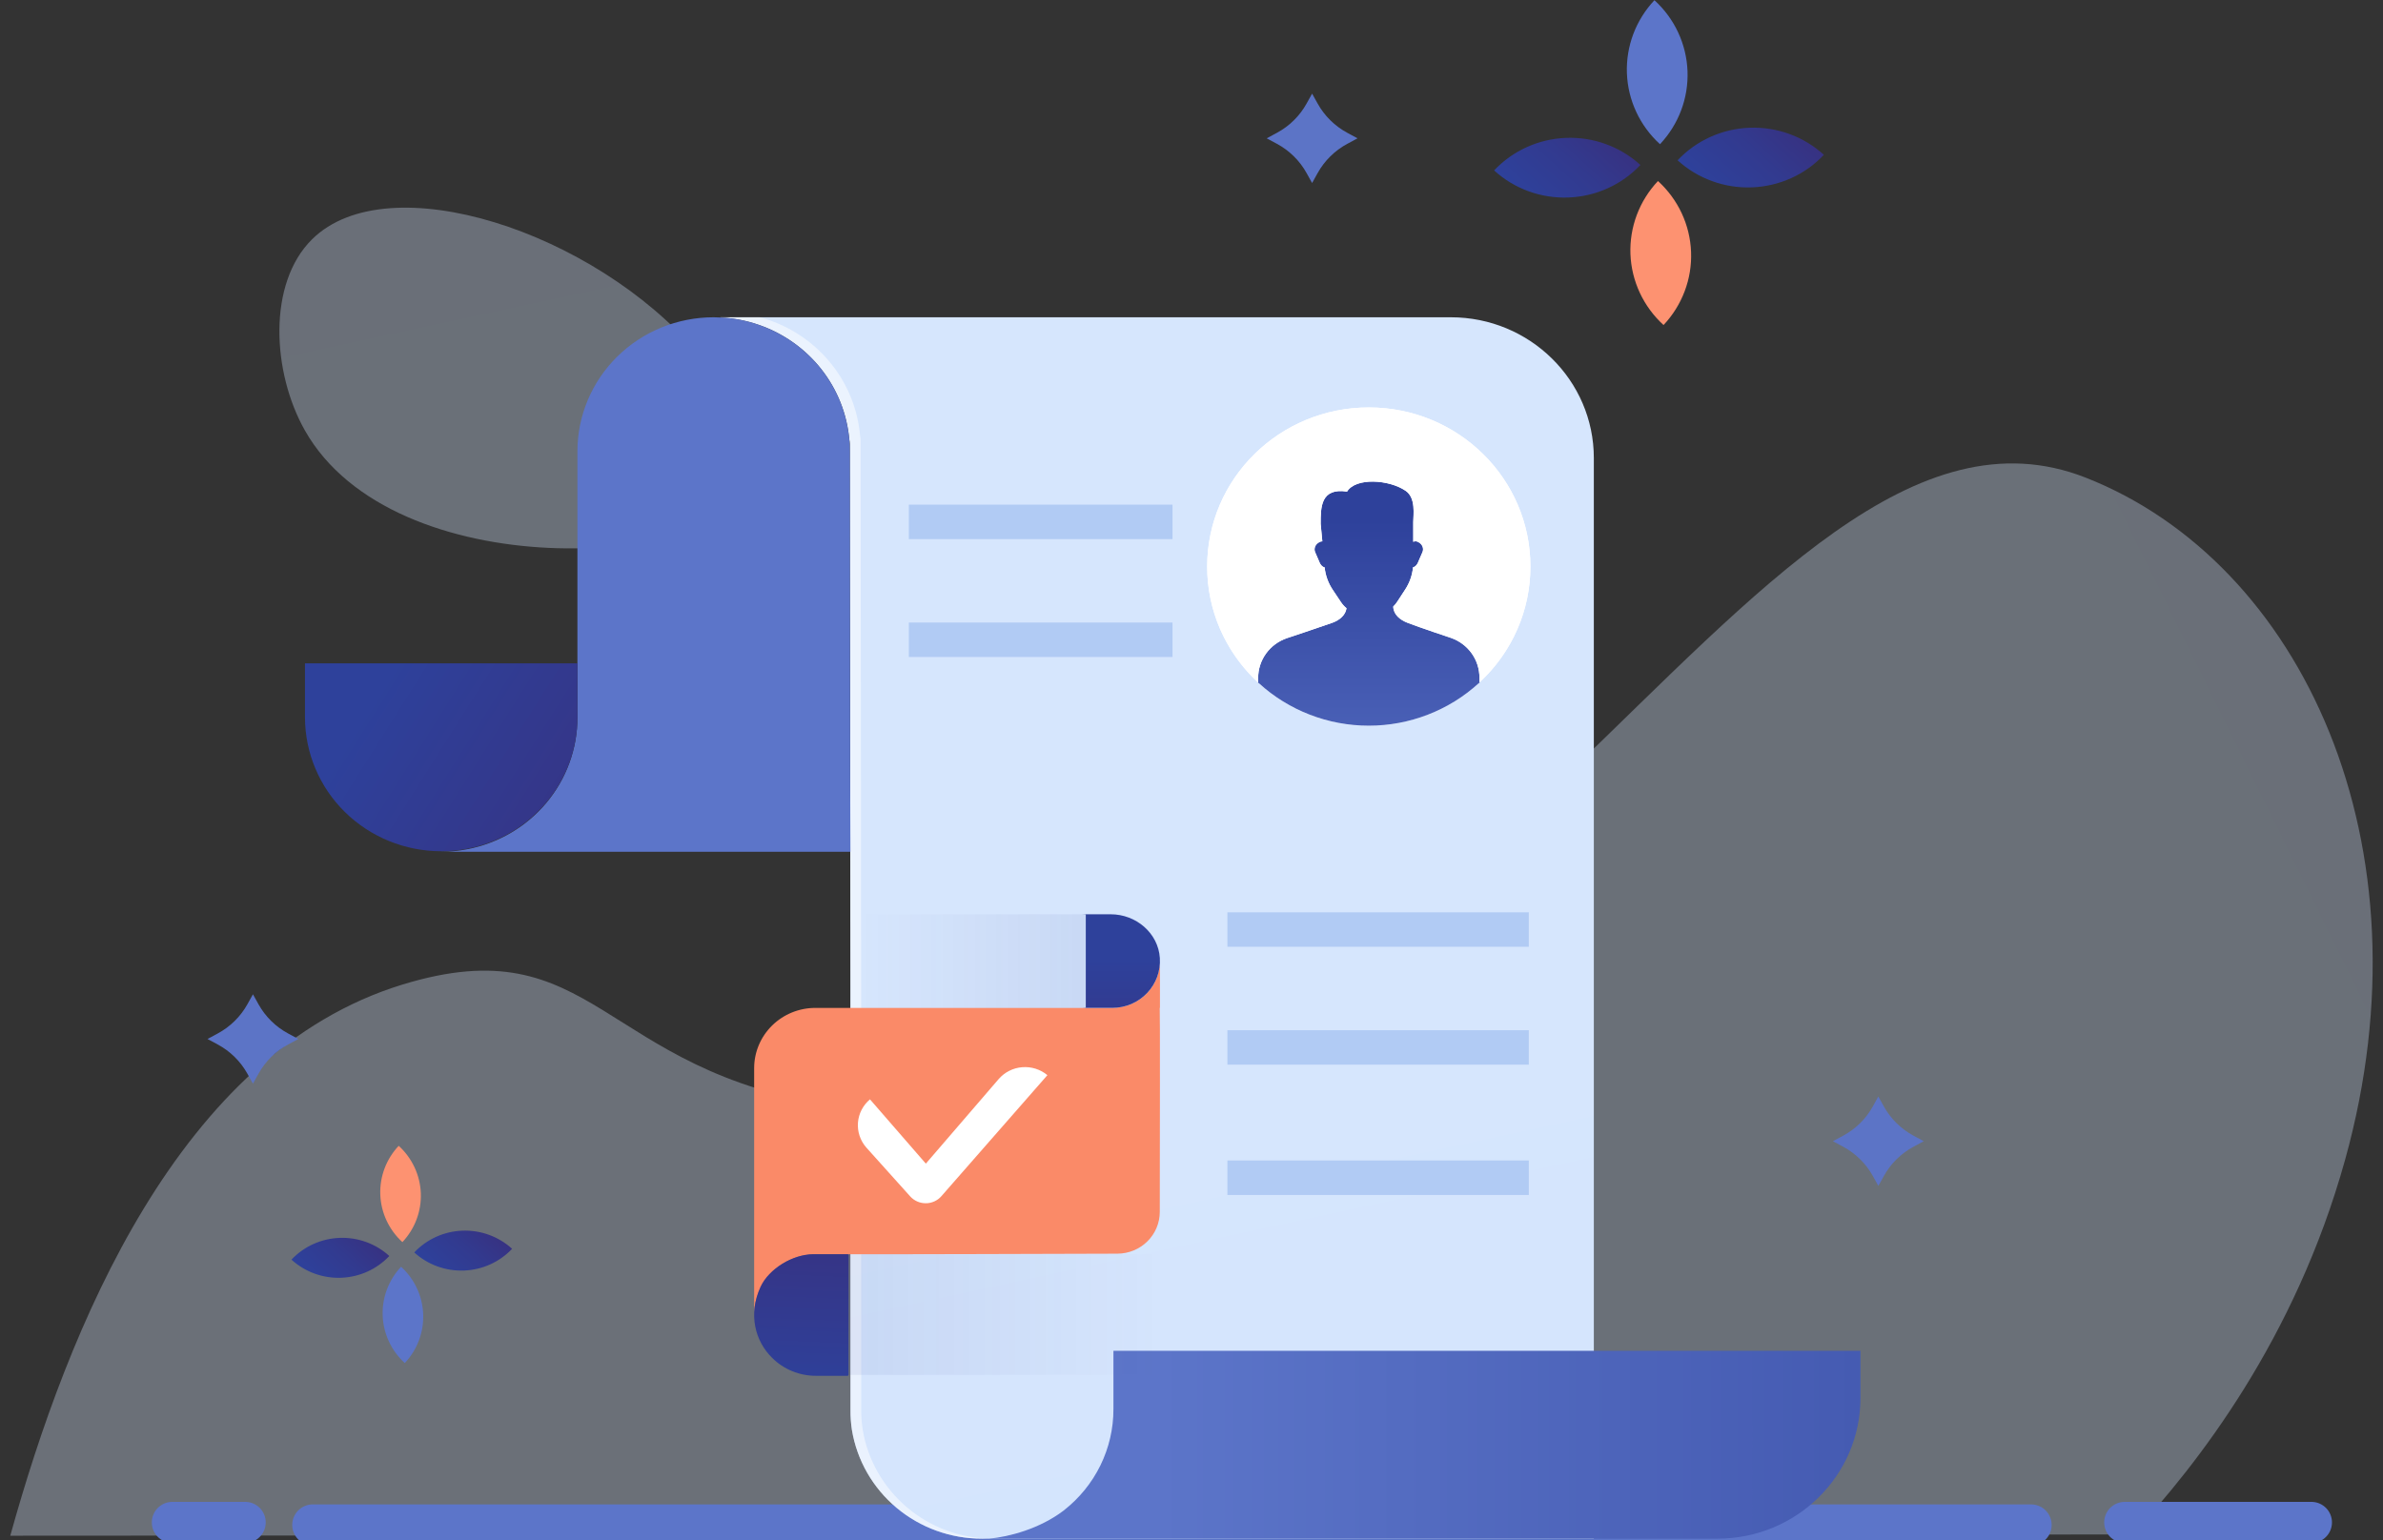 <svg width="116" height="75" viewBox="0 0 116 75" fill="none" xmlns="http://www.w3.org/2000/svg">
<rect x="0" y="0" width="116" height="75" fill="#333333" stroke="none"/>
<g clip-path="url(#clip0_531_4927)">
<path opacity="0.34" d="M36.754 23.56C34.889 27.716 19.145 28.586 14.836 20.948C13.245 18.13 13.014 13.799 15.193 11.649C18.897 7.992 28.917 11.268 33.942 17.165C35.272 18.726 37.664 21.533 36.754 23.56Z" fill="url(#paint0_linear_531_4927)"/>
<path opacity="0.34" d="M0.5 74.774C3.302 64.68 8.695 51.285 19.578 47.942C28.98 45.054 29.206 52.184 40.657 53.845C70.866 58.225 85.017 16.76 101.53 23.257C112.043 27.392 118.426 41.1 114.156 56.467C111.718 65.24 106.933 71.341 103.799 74.713L0.5 74.774Z" fill="url(#paint1_linear_531_4927)"/>
<path d="M15.225 74.249H98.871M103.428 74.126H112.516M8.39 74.126H11.935" stroke="#5C75C9" stroke-width="2" stroke-miterlimit="10" stroke-linecap="round"/>
<path d="M77.585 22.302V74.916H47.795C46.275 74.917 44.804 74.385 43.646 73.416C42.487 72.447 41.717 71.105 41.471 69.628C41.42 69.297 41.397 68.963 41.401 68.628C41.399 68.049 41.399 63.442 41.399 60.622V59.936C41.399 56.684 41.399 52.921 41.397 50.413V48.103C41.397 47.394 41.394 46.657 41.394 45.9V45.374C41.394 45.145 41.394 44.917 41.392 44.688V44.34C41.392 42.351 41.39 40.26 41.387 38.191C41.387 37.477 41.386 36.767 41.385 36.059V34.108C41.385 33.674 41.385 33.244 41.383 32.819V32.608C41.383 31.974 41.38 31.355 41.38 30.751C41.38 29.546 41.378 28.409 41.375 27.373C41.375 24.738 41.373 22.76 41.371 21.976V21.605C41.371 21.536 41.363 21.468 41.345 21.401C41.234 20.154 40.76 18.964 39.981 17.974C39.201 16.984 38.148 16.236 36.949 15.819C36.353 15.61 35.729 15.489 35.097 15.46L35.067 15.448H70.624C74.468 15.448 77.585 18.519 77.585 22.302Z" fill="url(#paint2_linear_531_4927)"/>
<path opacity="0.51" d="M48.316 74.916H47.794C46.274 74.916 44.803 74.385 43.645 73.416C42.487 72.447 41.716 71.104 41.47 69.628C41.419 69.297 41.396 68.963 41.4 68.628C41.4 67.087 41.398 50.948 41.396 48.103C41.396 47.394 41.393 46.657 41.393 45.9C41.393 45.388 41.393 44.866 41.391 44.34C41.391 42.351 41.389 40.26 41.386 38.191C41.386 37.477 41.385 36.767 41.384 36.059V34.108C41.384 33.674 41.384 33.244 41.382 32.819V32.608C41.382 31.974 41.379 31.355 41.379 30.751C41.379 29.546 41.377 28.409 41.374 27.373C41.374 24.738 41.372 22.76 41.37 21.976V21.605C41.37 21.536 41.362 21.468 41.344 21.401C41.233 20.154 40.759 18.964 39.98 17.974C39.2 16.984 38.148 16.236 36.948 15.819C36.352 15.61 35.728 15.489 35.096 15.46L35.066 15.448H36.989C37.152 15.492 37.312 15.542 37.47 15.597C38.672 16.019 39.726 16.772 40.505 17.767C41.285 18.761 41.757 19.955 41.867 21.207C41.884 21.273 41.893 21.342 41.892 21.41V21.786C41.895 22.575 41.897 24.562 41.897 27.21C41.899 28.251 41.902 29.392 41.902 30.605C41.902 31.21 41.904 31.833 41.904 32.471V32.681C41.906 33.109 41.906 33.541 41.906 33.978V35.938C41.909 36.649 41.91 37.364 41.909 38.081C41.911 40.159 41.913 42.261 41.913 44.26C41.916 44.789 41.916 45.312 41.916 45.827C41.916 46.589 41.918 47.327 41.918 48.041C41.92 50.901 41.923 67.051 41.923 68.6C41.918 68.936 41.942 69.272 41.993 69.605C42.488 72.615 45.129 74.916 48.316 74.916Z" fill="white"/>
<path d="M90.564 65.769V68.065C90.564 71.85 87.446 74.916 83.604 74.916H48.17C49.12 74.823 50.6 74.443 51.773 73.551L51.778 73.546C52.534 72.957 53.145 72.207 53.565 71.352C53.985 70.496 54.202 69.559 54.2 68.609V65.769H90.564Z" fill="url(#paint3_linear_531_4927)"/>
<path d="M41.396 41.471H21.48C21.905 41.471 22.33 41.43 22.747 41.348C24.257 41.059 25.617 40.262 26.596 39.093C27.574 37.925 28.108 36.458 28.108 34.944V21.977C28.108 21.119 28.279 20.27 28.612 19.478C28.945 18.686 29.434 17.966 30.049 17.36C30.665 16.754 31.396 16.273 32.2 15.945C33.005 15.617 33.867 15.448 34.738 15.448H34.742C34.862 15.448 34.978 15.453 35.095 15.46C35.727 15.489 36.351 15.61 36.947 15.819C38.147 16.235 39.199 16.983 39.979 17.973C40.759 18.963 41.232 20.153 41.343 21.4C41.362 21.589 41.37 21.782 41.37 21.974C41.37 22.759 41.373 24.736 41.375 27.372C41.375 28.407 41.378 29.544 41.378 30.75V30.319V31.68C41.378 33.054 41.382 34.474 41.383 35.902V37.174C41.391 39.375 41.396 41.207 41.396 41.471Z" fill="#5C75C9"/>
<path d="M28.109 32.298V34.921C28.109 36.435 27.574 37.902 26.596 39.07C25.617 40.239 24.257 41.036 22.747 41.325C22.33 41.407 21.905 41.448 21.479 41.447H21.475C19.718 41.447 18.032 40.759 16.788 39.536C15.545 38.312 14.847 36.652 14.846 34.922V32.298H28.109Z" fill="url(#paint4_linear_531_4927)"/>
<path opacity="0.69" d="M44.24 24.571H57.075V26.25H44.24V24.571ZM44.24 30.311H57.075V31.989H44.24V30.311ZM59.748 44.42H74.421V46.098H59.748V44.42ZM59.748 50.16H74.421V51.838H59.748V50.16ZM59.748 56.505H74.421V58.183H59.748V56.505Z" fill="#A1BFF1"/>
<path d="M66.63 35.331C70.976 35.331 74.498 31.863 74.498 27.585C74.498 23.307 70.976 19.839 66.63 19.839C62.285 19.839 58.762 23.307 58.762 27.585C58.762 31.863 62.285 35.331 66.63 35.331Z" fill="white"/>
<path d="M72.017 32.993V33.23C72.004 33.243 71.99 33.255 71.978 33.269C70.524 34.595 68.614 35.333 66.632 35.333C64.649 35.333 62.739 34.595 61.285 33.269C61.272 33.257 61.259 33.244 61.246 33.23V33.005C61.246 32.578 61.381 32.163 61.633 31.815C61.885 31.468 62.24 31.207 62.65 31.068C62.65 31.068 64.305 30.518 64.852 30.322C65.205 30.195 65.495 29.959 65.547 29.614C65.443 29.528 65.352 29.427 65.277 29.315L64.879 28.719C64.659 28.391 64.522 28.016 64.482 27.625C64.38 27.601 64.325 27.541 64.267 27.448C64.261 27.439 64.257 27.431 64.253 27.422L64.012 26.865C63.949 26.684 64.037 26.489 64.225 26.395L64.249 26.382C64.287 26.364 64.328 26.355 64.37 26.356L64.289 25.506C64.289 24.689 64.289 23.74 65.573 23.933C65.998 23.239 67.614 23.343 68.425 23.894C68.936 24.242 68.796 25.08 68.796 25.412V26.378C68.83 26.361 68.868 26.352 68.906 26.352C68.944 26.352 68.982 26.361 69.016 26.378L69.04 26.39C69.228 26.485 69.315 26.68 69.254 26.861L69.013 27.417C69.008 27.426 69.004 27.435 68.998 27.444C68.94 27.536 68.885 27.596 68.785 27.621C68.747 28.008 68.615 28.38 68.4 28.707L68.013 29.299C67.958 29.383 67.894 29.461 67.822 29.531C67.835 29.92 68.147 30.177 68.521 30.322C69.103 30.548 70.631 31.056 70.631 31.056C71.038 31.198 71.389 31.46 71.638 31.808C71.886 32.155 72.018 32.569 72.017 32.993Z" fill="url(#paint5_linear_531_4927)"/>
<path d="M74.498 27.583C74.499 28.64 74.279 29.687 73.852 30.657C73.426 31.628 72.801 32.502 72.017 33.225V32.993C72.017 32.569 71.883 32.156 71.635 31.809C71.386 31.463 71.034 31.202 70.628 31.061C70.628 31.061 69.1 30.554 68.518 30.327C68.144 30.182 67.832 29.925 67.818 29.536C67.891 29.466 67.955 29.388 68.01 29.304L68.397 28.711C68.612 28.385 68.744 28.012 68.782 27.625C68.882 27.601 68.936 27.54 68.995 27.448C69.001 27.44 69.005 27.431 69.009 27.422L69.25 26.865C69.314 26.685 69.225 26.49 69.037 26.395L69.013 26.383C68.979 26.366 68.941 26.357 68.903 26.357C68.865 26.357 68.827 26.366 68.793 26.383V25.416C68.793 25.084 68.932 24.247 68.422 23.899C67.613 23.347 65.995 23.244 65.57 23.938C64.286 23.744 64.286 24.693 64.286 25.51L64.367 26.36C64.325 26.359 64.283 26.368 64.246 26.387L64.222 26.399C64.034 26.494 63.947 26.689 64.009 26.869L64.249 27.426C64.254 27.435 64.258 27.444 64.264 27.453C64.323 27.545 64.377 27.605 64.479 27.63C64.519 28.02 64.655 28.396 64.876 28.723L65.274 29.32C65.349 29.431 65.44 29.532 65.544 29.619C65.492 29.964 65.202 30.199 64.849 30.327C64.302 30.523 62.647 31.073 62.647 31.073C62.237 31.212 61.882 31.473 61.63 31.82C61.378 32.167 61.243 32.583 61.243 33.01V33.235C60.458 32.51 59.833 31.635 59.406 30.663C58.98 29.69 58.761 28.642 58.764 27.583C58.764 23.305 62.286 19.837 66.632 19.837C70.978 19.837 74.498 23.306 74.498 27.583Z" fill="white"/>
<path d="M61.244 33.23L61.283 33.268H61.244V33.23Z" fill="url(#paint6_linear_531_4927)"/>
<path d="M72.017 33.228V33.267H71.978C71.99 33.254 72.004 33.242 72.017 33.228Z" fill="url(#paint7_linear_531_4927)"/>
<path d="M56.464 49.074H56.453C56.471 49.074 56.462 55.601 56.456 59.007C56.456 59.546 56.238 60.062 55.852 60.443C55.466 60.824 54.942 61.039 54.395 61.041C50.74 61.057 43.495 61.069 43.495 61.069H39.717C39.323 61.069 38.932 61.145 38.567 61.294C38.203 61.442 37.871 61.66 37.592 61.935C37.313 62.209 37.091 62.535 36.94 62.894C36.789 63.253 36.711 63.638 36.711 64.026V52.007C36.711 51.621 36.788 51.24 36.938 50.884C37.088 50.528 37.308 50.205 37.584 49.933C37.861 49.66 38.19 49.444 38.551 49.297C38.913 49.15 39.3 49.074 39.692 49.075H54.151C54.764 49.074 55.352 48.834 55.786 48.407C56.22 47.98 56.464 47.401 56.464 46.797V49.074Z" fill="#FA8A68"/>
<path d="M41.307 63.782V61.113C41.307 61.101 41.303 61.09 41.294 61.081C41.285 61.073 41.274 61.068 41.262 61.068H39.581C38.596 61.068 37.422 61.775 37.018 62.66C36.412 63.997 36.754 65.299 37.592 66.12C37.87 66.396 38.201 66.614 38.566 66.763C38.93 66.912 39.321 66.989 39.716 66.988H41.259C41.271 66.988 41.282 66.983 41.291 66.975C41.299 66.966 41.304 66.955 41.304 66.943V66.37C41.305 65.48 41.307 64.615 41.307 63.782Z" fill="url(#paint8_linear_531_4927)"/>
<path opacity="0.08" d="M41.308 61.068H56.464V66.943H41.308V61.068Z" fill="url(#paint9_linear_531_4927)"/>
<path opacity="0.08" d="M41.308 44.516H52.855V49.074H41.308V44.516Z" fill="url(#paint10_linear_531_4927)"/>
<path d="M56.459 46.641C56.48 46.953 56.436 47.265 56.33 47.559C56.223 47.853 56.057 48.122 55.84 48.35C55.624 48.578 55.362 48.76 55.072 48.885C54.781 49.009 54.467 49.073 54.15 49.074H52.634C52.627 49.074 52.854 49.068 52.854 49.061V44.528C52.854 44.521 52.627 44.516 52.634 44.516H54.068C55.3 44.516 56.378 45.43 56.459 46.641Z" fill="url(#paint11_linear_531_4927)"/>
<path d="M45.825 58.242C45.731 58.35 45.615 58.436 45.484 58.495C45.354 58.554 45.212 58.586 45.068 58.586C44.924 58.587 44.782 58.558 44.651 58.5C44.52 58.442 44.402 58.358 44.307 58.252L42.163 55.865C42.019 55.699 41.91 55.507 41.842 55.3C41.773 55.093 41.747 54.875 41.764 54.658C41.782 54.441 41.842 54.229 41.942 54.035C42.043 53.841 42.181 53.668 42.349 53.527L45.068 56.657L48.611 52.542C48.754 52.376 48.929 52.239 49.125 52.14C49.322 52.04 49.537 51.98 49.757 51.962C49.978 51.944 50.2 51.969 50.41 52.035C50.621 52.102 50.816 52.208 50.985 52.349L45.825 58.242Z" fill="white"/>
<path d="M88.783 7.538C88.333 8.016 87.792 8.402 87.191 8.674C86.589 8.946 85.939 9.098 85.278 9.123C84.617 9.148 83.957 9.044 83.337 8.817C82.716 8.591 82.147 8.247 81.662 7.804C82.57 6.839 83.831 6.269 85.166 6.219C86.502 6.169 87.803 6.644 88.783 7.538Z" fill="url(#paint12_linear_531_4927)"/>
<path d="M80.978 15.826C80.493 15.383 80.101 14.85 79.824 14.258C79.548 13.666 79.392 13.026 79.367 12.375C79.342 11.724 79.448 11.074 79.677 10.463C79.907 9.852 80.257 9.292 80.707 8.814C81.193 9.257 81.585 9.789 81.862 10.381C82.138 10.973 82.293 11.613 82.318 12.264C82.344 12.916 82.238 13.565 82.008 14.176C81.778 14.787 81.428 15.348 80.978 15.826Z" fill="#FD9271"/>
<path d="M80.805 7.021C79.825 6.127 79.246 4.886 79.195 3.571C79.145 2.256 79.627 0.975 80.535 0.01C81.021 0.453 81.413 0.986 81.689 1.578C81.965 2.17 82.12 2.81 82.145 3.461C82.17 4.112 82.065 4.761 81.835 5.372C81.605 5.983 81.255 6.543 80.805 7.021Z" fill="#5C75C9"/>
<path d="M79.852 8.032C79.402 8.51 78.861 8.896 78.259 9.168C77.658 9.44 77.008 9.592 76.347 9.617C75.686 9.642 75.026 9.538 74.405 9.312C73.785 9.085 73.215 8.741 72.73 8.298C73.639 7.333 74.9 6.763 76.235 6.713C77.571 6.663 78.872 7.138 79.852 8.032Z" fill="url(#paint13_linear_531_4927)"/>
<path d="M24.928 60.804C24.32 61.449 23.477 61.83 22.584 61.863C21.691 61.896 20.821 61.579 20.165 60.981C20.773 60.335 21.616 59.954 22.509 59.921C23.402 59.888 24.272 60.205 24.928 60.804Z" fill="url(#paint14_linear_531_4927)"/>
<path d="M19.704 66.367C19.049 65.769 18.661 64.939 18.628 64.059C18.594 63.18 18.916 62.324 19.524 61.678C20.179 62.276 20.566 63.106 20.6 63.986C20.634 64.865 20.312 65.721 19.704 66.367Z" fill="#5C75C9"/>
<path d="M19.588 60.478C18.933 59.88 18.546 59.05 18.512 58.17C18.478 57.291 18.8 56.435 19.408 55.789C20.063 56.388 20.451 57.218 20.485 58.097C20.518 58.976 20.196 59.833 19.588 60.478Z" fill="#FD9271"/>
<path d="M18.951 61.154C18.343 61.8 17.5 62.181 16.607 62.214C15.714 62.248 14.844 61.93 14.188 61.332C14.796 60.687 15.639 60.305 16.532 60.272C17.425 60.239 18.295 60.556 18.951 61.154Z" fill="url(#paint15_linear_531_4927)"/>
<path d="M12.313 48.412L12.584 48.899C12.917 49.499 13.418 49.993 14.028 50.321L14.523 50.588L14.028 50.855C13.418 51.183 12.917 51.676 12.584 52.277L12.313 52.764L12.042 52.277C11.708 51.676 11.207 51.183 10.597 50.855L10.102 50.588L10.597 50.321C11.207 49.993 11.708 49.499 12.042 48.899L12.313 48.412ZM91.433 53.389L91.704 53.876C92.038 54.476 92.539 54.97 93.149 55.298L93.644 55.565L93.15 55.832C92.54 56.16 92.039 56.654 91.706 57.254L91.435 57.741L91.164 57.254C90.831 56.654 90.329 56.16 89.719 55.832L89.224 55.565L89.719 55.298C90.329 54.97 90.831 54.477 91.164 53.876L91.433 53.389ZM63.871 4.559L64.142 5.046C64.476 5.646 64.977 6.14 65.587 6.468L66.082 6.735L65.587 7.001C64.977 7.33 64.476 7.823 64.142 8.423L63.871 8.911L63.6 8.423C63.267 7.823 62.766 7.33 62.156 7.001L61.661 6.735L62.156 6.468C62.766 6.14 63.267 5.646 63.6 5.046L63.871 4.559Z" fill="#5C74C6"/>
</g>
<defs>
<linearGradient id="paint0_linear_531_4927" x1="28.331" y1="33.432" x2="22.572" y2="6.757" gradientUnits="userSpaceOnUse">
<stop stop-color="#D6E6FD"/>
<stop offset="1" stop-color="#D2E3FD"/>
</linearGradient>
<linearGradient id="paint1_linear_531_4927" x1="54.479" y1="104.195" x2="157.432" y2="53.36" gradientUnits="userSpaceOnUse">
<stop stop-color="#D6E6FD"/>
<stop offset="1" stop-color="#D2E3FD"/>
</linearGradient>
<linearGradient id="paint2_linear_531_4927" x1="98.757" y1="43.791" x2="108.623" y2="89.485" gradientUnits="userSpaceOnUse">
<stop stop-color="#D6E6FD"/>
<stop offset="1" stop-color="#D2E3FD"/>
</linearGradient>
<linearGradient id="paint3_linear_531_4927" x1="56.315" y1="70.343" x2="124.706" y2="70.343" gradientUnits="userSpaceOnUse">
<stop stop-color="#5C75C9"/>
<stop offset="1" stop-color="#2E419B"/>
</linearGradient>
<linearGradient id="paint4_linear_531_4927" x1="30.169" y1="40.74" x2="18.531" y2="33.397" gradientUnits="userSpaceOnUse">
<stop stop-color="#373282"/>
<stop offset="1" stop-color="#2E419B"/>
</linearGradient>
<linearGradient id="paint5_linear_531_4927" x1="66.63" y1="42.554" x2="66.63" y2="25.315" gradientUnits="userSpaceOnUse">
<stop stop-color="#5C75C9"/>
<stop offset="1" stop-color="#2E419B"/>
</linearGradient>
<linearGradient id="paint6_linear_531_4927" x1="61.264" y1="33.282" x2="61.264" y2="33.231" gradientUnits="userSpaceOnUse">
<stop stop-color="#5C75C9"/>
<stop offset="1" stop-color="#2E419B"/>
</linearGradient>
<linearGradient id="paint7_linear_531_4927" x1="71.996" y1="33.283" x2="71.996" y2="33.23" gradientUnits="userSpaceOnUse">
<stop stop-color="#5C75C9"/>
<stop offset="1" stop-color="#2E419B"/>
</linearGradient>
<linearGradient id="paint8_linear_531_4927" x1="39.269" y1="59.674" x2="38.916" y2="67.735" gradientUnits="userSpaceOnUse">
<stop stop-color="#373282"/>
<stop offset="1" stop-color="#2E419B"/>
</linearGradient>
<linearGradient id="paint9_linear_531_4927" x1="41.308" y1="64.006" x2="56.464" y2="64.006" gradientUnits="userSpaceOnUse">
<stop stop-color="#2E419B"/>
<stop offset="1" stop-color="#373282" stop-opacity="0"/>
</linearGradient>
<linearGradient id="paint10_linear_531_4927" x1="41.927" y1="46.794" x2="52.662" y2="46.794" gradientUnits="userSpaceOnUse">
<stop stop-color="#373282" stop-opacity="0"/>
<stop offset="1" stop-color="#2E419B"/>
</linearGradient>
<linearGradient id="paint11_linear_531_4927" x1="54.549" y1="53" x2="54.549" y2="46.672" gradientUnits="userSpaceOnUse">
<stop stop-color="#373282"/>
<stop offset="1" stop-color="#2E419B"/>
</linearGradient>
<linearGradient id="paint12_linear_531_4927" x1="86.935" y1="5.852" x2="83.567" y2="9.543" gradientUnits="userSpaceOnUse">
<stop stop-color="#373282"/>
<stop offset="0.44" stop-color="#323A8F"/>
<stop offset="1" stop-color="#2E419B"/>
</linearGradient>
<linearGradient id="paint13_linear_531_4927" x1="78.004" y1="6.346" x2="74.636" y2="10.037" gradientUnits="userSpaceOnUse">
<stop stop-color="#373282"/>
<stop offset="0.44" stop-color="#323A8F"/>
<stop offset="1" stop-color="#2E419B"/>
</linearGradient>
<linearGradient id="paint14_linear_531_4927" x1="23.692" y1="59.675" x2="21.439" y2="62.143" gradientUnits="userSpaceOnUse">
<stop stop-color="#373282"/>
<stop offset="0.44" stop-color="#323A8F"/>
<stop offset="1" stop-color="#2E419B"/>
</linearGradient>
<linearGradient id="paint15_linear_531_4927" x1="17.716" y1="60.027" x2="15.463" y2="62.495" gradientUnits="userSpaceOnUse">
<stop stop-color="#373282"/>
<stop offset="0.44" stop-color="#323A8F"/>
<stop offset="1" stop-color="#2E419B"/>
</linearGradient>
<clipPath id="clip0_531_4927">
<rect width="115" height="75" fill="white" transform="translate(0.5)"/>
</clipPath>
</defs>
</svg>
